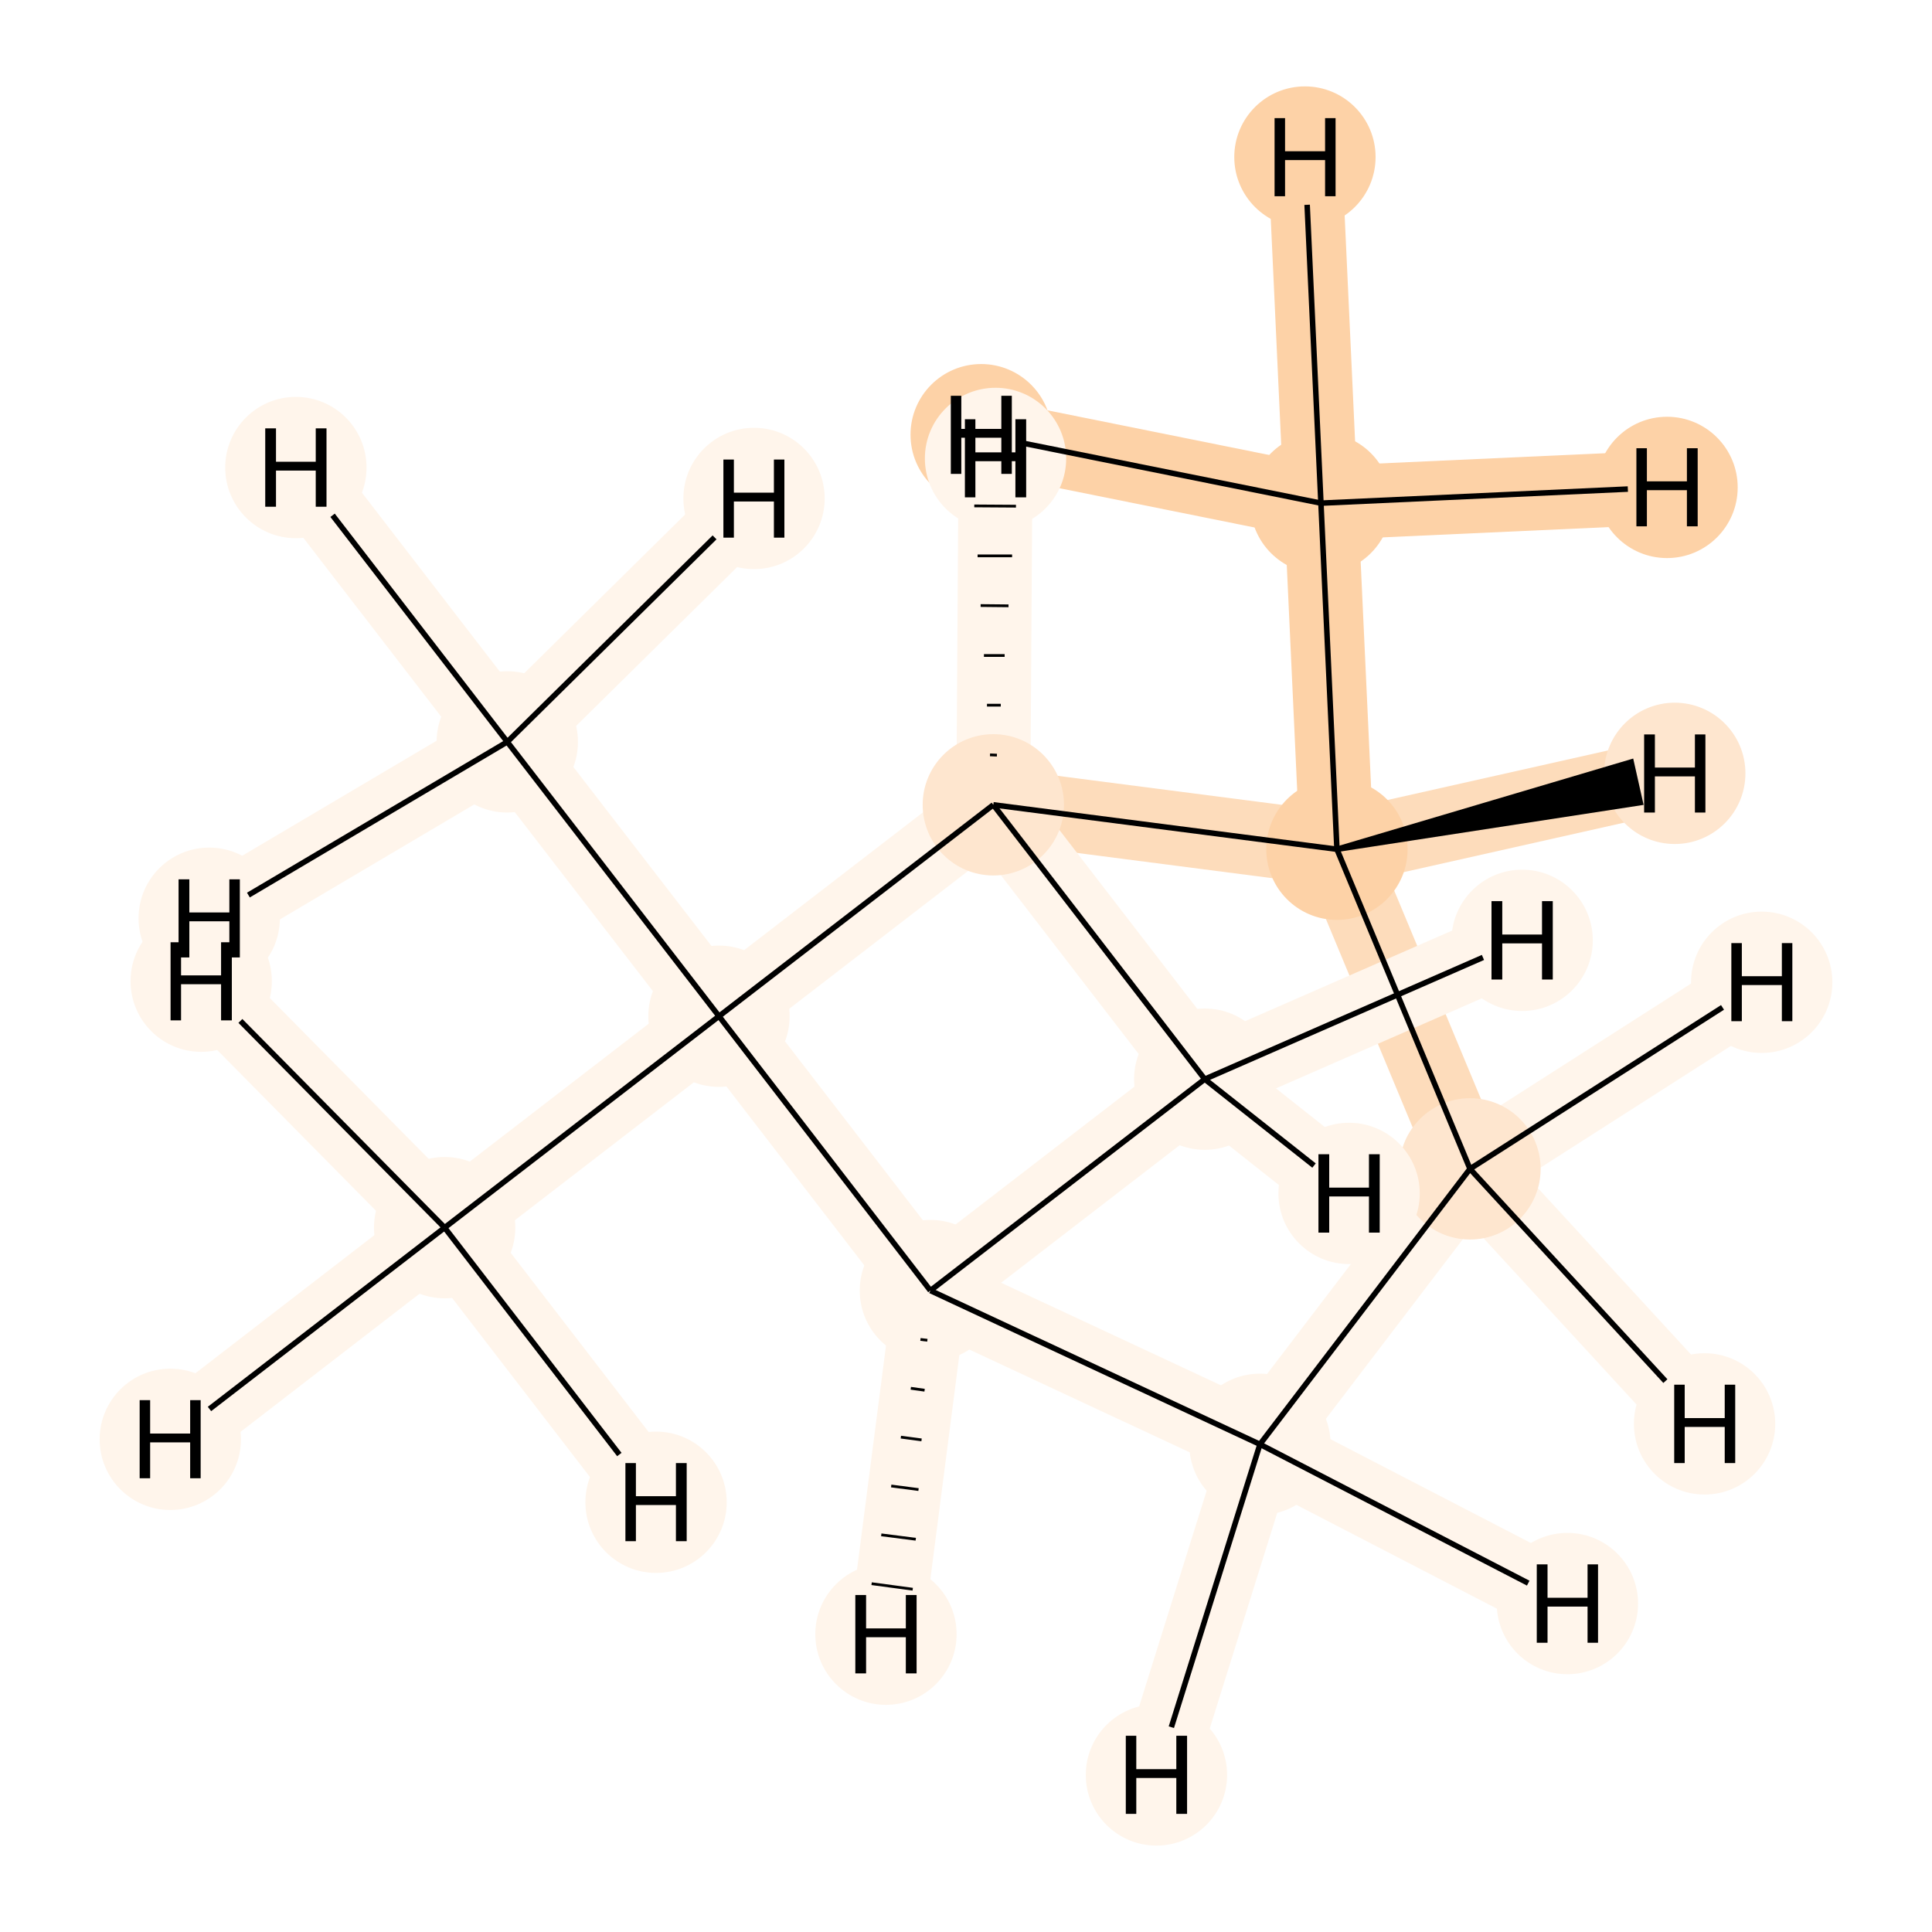 <?xml version='1.0' encoding='iso-8859-1'?>
<svg version='1.1' baseProfile='full'
              xmlns='http://www.w3.org/2000/svg'
                      xmlns:rdkit='http://www.rdkit.org/xml'
                      xmlns:xlink='http://www.w3.org/1999/xlink'
                  xml:space='preserve'
width='700px' height='700px' viewBox='0 0 700 700'>
<!-- END OF HEADER -->
<rect style='opacity:1.0;fill:#FFFFFF;stroke:none' width='700.0' height='700.0' x='0.0' y='0.0'> </rect>
<path d='M 478.6,182.3 L 484.4,307.7' style='fill:none;fill-rule:evenodd;stroke:#FDD2A7;stroke-width:26.8px;stroke-linecap:butt;stroke-linejoin:miter;stroke-opacity:1' />
<path d='M 478.6,182.3 L 472.8,56.9' style='fill:none;fill-rule:evenodd;stroke:#FDD2A7;stroke-width:26.8px;stroke-linecap:butt;stroke-linejoin:miter;stroke-opacity:1' />
<path d='M 478.6,182.3 L 604.0,176.6' style='fill:none;fill-rule:evenodd;stroke:#FDD2A7;stroke-width:26.8px;stroke-linecap:butt;stroke-linejoin:miter;stroke-opacity:1' />
<path d='M 478.6,182.3 L 355.5,157.5' style='fill:none;fill-rule:evenodd;stroke:#FDD2A7;stroke-width:26.8px;stroke-linecap:butt;stroke-linejoin:miter;stroke-opacity:1' />
<path d='M 484.4,307.7 L 532.6,423.5' style='fill:none;fill-rule:evenodd;stroke:#FDDCBB;stroke-width:26.8px;stroke-linecap:butt;stroke-linejoin:miter;stroke-opacity:1' />
<path d='M 484.4,307.7 L 359.9,291.6' style='fill:none;fill-rule:evenodd;stroke:#FDDCBB;stroke-width:26.8px;stroke-linecap:butt;stroke-linejoin:miter;stroke-opacity:1' />
<path d='M 484.4,307.7 L 606.8,280.2' style='fill:none;fill-rule:evenodd;stroke:#FDDCBB;stroke-width:26.8px;stroke-linecap:butt;stroke-linejoin:miter;stroke-opacity:1' />
<path d='M 532.6,423.5 L 456.5,523.3' style='fill:none;fill-rule:evenodd;stroke:#FFF5EB;stroke-width:26.8px;stroke-linecap:butt;stroke-linejoin:miter;stroke-opacity:1' />
<path d='M 532.6,423.5 L 638.3,355.9' style='fill:none;fill-rule:evenodd;stroke:#FFF5EB;stroke-width:26.8px;stroke-linecap:butt;stroke-linejoin:miter;stroke-opacity:1' />
<path d='M 532.6,423.5 L 617.6,515.9' style='fill:none;fill-rule:evenodd;stroke:#FFF5EB;stroke-width:26.8px;stroke-linecap:butt;stroke-linejoin:miter;stroke-opacity:1' />
<path d='M 456.5,523.3 L 337.1,467.6' style='fill:none;fill-rule:evenodd;stroke:#FFF5EB;stroke-width:26.8px;stroke-linecap:butt;stroke-linejoin:miter;stroke-opacity:1' />
<path d='M 456.5,523.3 L 567.9,581.0' style='fill:none;fill-rule:evenodd;stroke:#FFF5EB;stroke-width:26.8px;stroke-linecap:butt;stroke-linejoin:miter;stroke-opacity:1' />
<path d='M 456.5,523.3 L 419.0,643.1' style='fill:none;fill-rule:evenodd;stroke:#FFF5EB;stroke-width:26.8px;stroke-linecap:butt;stroke-linejoin:miter;stroke-opacity:1' />
<path d='M 337.1,467.6 L 436.5,391.0' style='fill:none;fill-rule:evenodd;stroke:#FFF5EB;stroke-width:26.8px;stroke-linecap:butt;stroke-linejoin:miter;stroke-opacity:1' />
<path d='M 337.1,467.6 L 260.5,368.2' style='fill:none;fill-rule:evenodd;stroke:#FFF5EB;stroke-width:26.8px;stroke-linecap:butt;stroke-linejoin:miter;stroke-opacity:1' />
<path d='M 337.1,467.6 L 321.0,592.1' style='fill:none;fill-rule:evenodd;stroke:#FFF5EB;stroke-width:26.8px;stroke-linecap:butt;stroke-linejoin:miter;stroke-opacity:1' />
<path d='M 436.5,391.0 L 359.9,291.6' style='fill:none;fill-rule:evenodd;stroke:#FFF5EB;stroke-width:26.8px;stroke-linecap:butt;stroke-linejoin:miter;stroke-opacity:1' />
<path d='M 436.5,391.0 L 551.5,340.7' style='fill:none;fill-rule:evenodd;stroke:#FFF5EB;stroke-width:26.8px;stroke-linecap:butt;stroke-linejoin:miter;stroke-opacity:1' />
<path d='M 436.5,391.0 L 488.8,432.4' style='fill:none;fill-rule:evenodd;stroke:#FFF5EB;stroke-width:26.8px;stroke-linecap:butt;stroke-linejoin:miter;stroke-opacity:1' />
<path d='M 359.9,291.6 L 260.5,368.2' style='fill:none;fill-rule:evenodd;stroke:#FFF5EB;stroke-width:26.8px;stroke-linecap:butt;stroke-linejoin:miter;stroke-opacity:1' />
<path d='M 359.9,291.6 L 360.7,166.1' style='fill:none;fill-rule:evenodd;stroke:#FFF5EB;stroke-width:26.8px;stroke-linecap:butt;stroke-linejoin:miter;stroke-opacity:1' />
<path d='M 260.5,368.2 L 161.1,444.8' style='fill:none;fill-rule:evenodd;stroke:#FFF5EB;stroke-width:26.8px;stroke-linecap:butt;stroke-linejoin:miter;stroke-opacity:1' />
<path d='M 260.5,368.2 L 183.8,268.8' style='fill:none;fill-rule:evenodd;stroke:#FFF5EB;stroke-width:26.8px;stroke-linecap:butt;stroke-linejoin:miter;stroke-opacity:1' />
<path d='M 161.1,444.8 L 61.7,521.5' style='fill:none;fill-rule:evenodd;stroke:#FFF5EB;stroke-width:26.8px;stroke-linecap:butt;stroke-linejoin:miter;stroke-opacity:1' />
<path d='M 161.1,444.8 L 72.9,355.5' style='fill:none;fill-rule:evenodd;stroke:#FFF5EB;stroke-width:26.8px;stroke-linecap:butt;stroke-linejoin:miter;stroke-opacity:1' />
<path d='M 161.1,444.8 L 237.7,544.3' style='fill:none;fill-rule:evenodd;stroke:#FFF5EB;stroke-width:26.8px;stroke-linecap:butt;stroke-linejoin:miter;stroke-opacity:1' />
<path d='M 183.8,268.8 L 107.2,169.4' style='fill:none;fill-rule:evenodd;stroke:#FFF5EB;stroke-width:26.8px;stroke-linecap:butt;stroke-linejoin:miter;stroke-opacity:1' />
<path d='M 183.8,268.8 L 75.8,332.7' style='fill:none;fill-rule:evenodd;stroke:#FFF5EB;stroke-width:26.8px;stroke-linecap:butt;stroke-linejoin:miter;stroke-opacity:1' />
<path d='M 183.8,268.8 L 273.2,180.6' style='fill:none;fill-rule:evenodd;stroke:#FFF5EB;stroke-width:26.8px;stroke-linecap:butt;stroke-linejoin:miter;stroke-opacity:1' />
<ellipse cx='478.6' cy='182.3' rx='25.1' ry='25.1'  style='fill:#FDD2A7;fill-rule:evenodd;stroke:#FDD2A7;stroke-width:1.0px;stroke-linecap:butt;stroke-linejoin:miter;stroke-opacity:1' />
<ellipse cx='484.4' cy='307.7' rx='25.1' ry='25.1'  style='fill:#FDD2A7;fill-rule:evenodd;stroke:#FDD2A7;stroke-width:1.0px;stroke-linecap:butt;stroke-linejoin:miter;stroke-opacity:1' />
<ellipse cx='532.6' cy='423.5' rx='25.1' ry='25.1'  style='fill:#FEE6CF;fill-rule:evenodd;stroke:#FEE6CF;stroke-width:1.0px;stroke-linecap:butt;stroke-linejoin:miter;stroke-opacity:1' />
<ellipse cx='456.5' cy='523.3' rx='25.1' ry='25.1'  style='fill:#FFF5EB;fill-rule:evenodd;stroke:#FFF5EB;stroke-width:1.0px;stroke-linecap:butt;stroke-linejoin:miter;stroke-opacity:1' />
<ellipse cx='337.1' cy='467.6' rx='25.1' ry='25.1'  style='fill:#FFF5EB;fill-rule:evenodd;stroke:#FFF5EB;stroke-width:1.0px;stroke-linecap:butt;stroke-linejoin:miter;stroke-opacity:1' />
<ellipse cx='436.5' cy='391.0' rx='25.1' ry='25.1'  style='fill:#FFF5EB;fill-rule:evenodd;stroke:#FFF5EB;stroke-width:1.0px;stroke-linecap:butt;stroke-linejoin:miter;stroke-opacity:1' />
<ellipse cx='359.9' cy='291.6' rx='25.1' ry='25.1'  style='fill:#FEE6CF;fill-rule:evenodd;stroke:#FEE6CF;stroke-width:1.0px;stroke-linecap:butt;stroke-linejoin:miter;stroke-opacity:1' />
<ellipse cx='260.5' cy='368.2' rx='25.1' ry='25.1'  style='fill:#FFF5EB;fill-rule:evenodd;stroke:#FFF5EB;stroke-width:1.0px;stroke-linecap:butt;stroke-linejoin:miter;stroke-opacity:1' />
<ellipse cx='161.1' cy='444.8' rx='25.1' ry='25.1'  style='fill:#FFF5EB;fill-rule:evenodd;stroke:#FFF5EB;stroke-width:1.0px;stroke-linecap:butt;stroke-linejoin:miter;stroke-opacity:1' />
<ellipse cx='183.8' cy='268.8' rx='25.1' ry='25.1'  style='fill:#FFF5EB;fill-rule:evenodd;stroke:#FFF5EB;stroke-width:1.0px;stroke-linecap:butt;stroke-linejoin:miter;stroke-opacity:1' />
<ellipse cx='472.8' cy='56.9' rx='25.1' ry='25.1'  style='fill:#FDD2A7;fill-rule:evenodd;stroke:#FDD2A7;stroke-width:1.0px;stroke-linecap:butt;stroke-linejoin:miter;stroke-opacity:1' />
<ellipse cx='604.0' cy='176.6' rx='25.1' ry='25.1'  style='fill:#FDD2A7;fill-rule:evenodd;stroke:#FDD2A7;stroke-width:1.0px;stroke-linecap:butt;stroke-linejoin:miter;stroke-opacity:1' />
<ellipse cx='355.5' cy='157.5' rx='25.1' ry='25.1'  style='fill:#FDD2A7;fill-rule:evenodd;stroke:#FDD2A7;stroke-width:1.0px;stroke-linecap:butt;stroke-linejoin:miter;stroke-opacity:1' />
<ellipse cx='606.8' cy='280.2' rx='25.1' ry='25.1'  style='fill:#FEE6CF;fill-rule:evenodd;stroke:#FEE6CF;stroke-width:1.0px;stroke-linecap:butt;stroke-linejoin:miter;stroke-opacity:1' />
<ellipse cx='638.3' cy='355.9' rx='25.1' ry='25.1'  style='fill:#FFF5EB;fill-rule:evenodd;stroke:#FFF5EB;stroke-width:1.0px;stroke-linecap:butt;stroke-linejoin:miter;stroke-opacity:1' />
<ellipse cx='617.6' cy='515.9' rx='25.1' ry='25.1'  style='fill:#FFF5EB;fill-rule:evenodd;stroke:#FFF5EB;stroke-width:1.0px;stroke-linecap:butt;stroke-linejoin:miter;stroke-opacity:1' />
<ellipse cx='567.9' cy='581.0' rx='25.1' ry='25.1'  style='fill:#FFF5EB;fill-rule:evenodd;stroke:#FFF5EB;stroke-width:1.0px;stroke-linecap:butt;stroke-linejoin:miter;stroke-opacity:1' />
<ellipse cx='419.0' cy='643.1' rx='25.1' ry='25.1'  style='fill:#FFF5EB;fill-rule:evenodd;stroke:#FFF5EB;stroke-width:1.0px;stroke-linecap:butt;stroke-linejoin:miter;stroke-opacity:1' />
<ellipse cx='321.0' cy='592.1' rx='25.1' ry='25.1'  style='fill:#FFF5EB;fill-rule:evenodd;stroke:#FFF5EB;stroke-width:1.0px;stroke-linecap:butt;stroke-linejoin:miter;stroke-opacity:1' />
<ellipse cx='551.5' cy='340.7' rx='25.1' ry='25.1'  style='fill:#FFF5EB;fill-rule:evenodd;stroke:#FFF5EB;stroke-width:1.0px;stroke-linecap:butt;stroke-linejoin:miter;stroke-opacity:1' />
<ellipse cx='488.8' cy='432.4' rx='25.1' ry='25.1'  style='fill:#FFF5EB;fill-rule:evenodd;stroke:#FFF5EB;stroke-width:1.0px;stroke-linecap:butt;stroke-linejoin:miter;stroke-opacity:1' />
<ellipse cx='360.7' cy='166.1' rx='25.1' ry='25.1'  style='fill:#FFF5EB;fill-rule:evenodd;stroke:#FFF5EB;stroke-width:1.0px;stroke-linecap:butt;stroke-linejoin:miter;stroke-opacity:1' />
<ellipse cx='61.7' cy='521.5' rx='25.1' ry='25.1'  style='fill:#FFF5EB;fill-rule:evenodd;stroke:#FFF5EB;stroke-width:1.0px;stroke-linecap:butt;stroke-linejoin:miter;stroke-opacity:1' />
<ellipse cx='72.9' cy='355.5' rx='25.1' ry='25.1'  style='fill:#FFF5EB;fill-rule:evenodd;stroke:#FFF5EB;stroke-width:1.0px;stroke-linecap:butt;stroke-linejoin:miter;stroke-opacity:1' />
<ellipse cx='237.7' cy='544.3' rx='25.1' ry='25.1'  style='fill:#FFF5EB;fill-rule:evenodd;stroke:#FFF5EB;stroke-width:1.0px;stroke-linecap:butt;stroke-linejoin:miter;stroke-opacity:1' />
<ellipse cx='107.2' cy='169.4' rx='25.1' ry='25.1'  style='fill:#FFF5EB;fill-rule:evenodd;stroke:#FFF5EB;stroke-width:1.0px;stroke-linecap:butt;stroke-linejoin:miter;stroke-opacity:1' />
<ellipse cx='75.8' cy='332.7' rx='25.1' ry='25.1'  style='fill:#FFF5EB;fill-rule:evenodd;stroke:#FFF5EB;stroke-width:1.0px;stroke-linecap:butt;stroke-linejoin:miter;stroke-opacity:1' />
<ellipse cx='273.2' cy='180.6' rx='25.1' ry='25.1'  style='fill:#FFF5EB;fill-rule:evenodd;stroke:#FFF5EB;stroke-width:1.0px;stroke-linecap:butt;stroke-linejoin:miter;stroke-opacity:1' />
<path class='bond-0 atom-0 atom-1' d='M 478.6,182.3 L 484.4,307.7' style='fill:none;fill-rule:evenodd;stroke:#000000;stroke-width:2.0px;stroke-linecap:butt;stroke-linejoin:miter;stroke-opacity:1' />
<path class='bond-11 atom-0 atom-10' d='M 478.6,182.3 L 473.6,74.2' style='fill:none;fill-rule:evenodd;stroke:#000000;stroke-width:2.0px;stroke-linecap:butt;stroke-linejoin:miter;stroke-opacity:1' />
<path class='bond-12 atom-0 atom-11' d='M 478.6,182.3 L 589.8,177.2' style='fill:none;fill-rule:evenodd;stroke:#000000;stroke-width:2.0px;stroke-linecap:butt;stroke-linejoin:miter;stroke-opacity:1' />
<path class='bond-13 atom-0 atom-12' d='M 478.6,182.3 L 369.8,160.4' style='fill:none;fill-rule:evenodd;stroke:#000000;stroke-width:2.0px;stroke-linecap:butt;stroke-linejoin:miter;stroke-opacity:1' />
<path class='bond-1 atom-1 atom-2' d='M 484.4,307.7 L 532.6,423.5' style='fill:none;fill-rule:evenodd;stroke:#000000;stroke-width:2.0px;stroke-linecap:butt;stroke-linejoin:miter;stroke-opacity:1' />
<path class='bond-9 atom-6 atom-1' d='M 359.9,291.6 L 484.4,307.7' style='fill:none;fill-rule:evenodd;stroke:#000000;stroke-width:2.0px;stroke-linecap:butt;stroke-linejoin:miter;stroke-opacity:1' />
<path class='bond-14 atom-1 atom-13' d='M 484.4,307.7 L 594.3,290.8 L 591.0,276.1 Z' style='fill:#000000;fill-rule:evenodd;fill-opacity:1;stroke:#000000;stroke-width:2.0px;stroke-linecap:butt;stroke-linejoin:miter;stroke-opacity:1;' />
<path class='bond-2 atom-2 atom-3' d='M 532.6,423.5 L 456.5,523.3' style='fill:none;fill-rule:evenodd;stroke:#000000;stroke-width:2.0px;stroke-linecap:butt;stroke-linejoin:miter;stroke-opacity:1' />
<path class='bond-15 atom-2 atom-14' d='M 532.6,423.5 L 624.1,365.0' style='fill:none;fill-rule:evenodd;stroke:#000000;stroke-width:2.0px;stroke-linecap:butt;stroke-linejoin:miter;stroke-opacity:1' />
<path class='bond-16 atom-2 atom-15' d='M 532.6,423.5 L 603.4,500.4' style='fill:none;fill-rule:evenodd;stroke:#000000;stroke-width:2.0px;stroke-linecap:butt;stroke-linejoin:miter;stroke-opacity:1' />
<path class='bond-3 atom-3 atom-4' d='M 456.5,523.3 L 337.1,467.6' style='fill:none;fill-rule:evenodd;stroke:#000000;stroke-width:2.0px;stroke-linecap:butt;stroke-linejoin:miter;stroke-opacity:1' />
<path class='bond-17 atom-3 atom-16' d='M 456.5,523.3 L 553.7,573.6' style='fill:none;fill-rule:evenodd;stroke:#000000;stroke-width:2.0px;stroke-linecap:butt;stroke-linejoin:miter;stroke-opacity:1' />
<path class='bond-18 atom-3 atom-17' d='M 456.5,523.3 L 424.4,625.8' style='fill:none;fill-rule:evenodd;stroke:#000000;stroke-width:2.0px;stroke-linecap:butt;stroke-linejoin:miter;stroke-opacity:1' />
<path class='bond-4 atom-4 atom-5' d='M 337.1,467.6 L 436.5,391.0' style='fill:none;fill-rule:evenodd;stroke:#000000;stroke-width:2.0px;stroke-linecap:butt;stroke-linejoin:miter;stroke-opacity:1' />
<path class='bond-10 atom-7 atom-4' d='M 260.5,368.2 L 337.1,467.6' style='fill:none;fill-rule:evenodd;stroke:#000000;stroke-width:2.0px;stroke-linecap:butt;stroke-linejoin:miter;stroke-opacity:1' />
<path class='bond-19 atom-4 atom-18' d='M 333.5,485.3 L 336.0,485.6' style='fill:none;fill-rule:evenodd;stroke:#000000;stroke-width:1.0px;stroke-linecap:butt;stroke-linejoin:miter;stroke-opacity:1' />
<path class='bond-19 atom-4 atom-18' d='M 330.0,503.0 L 335.0,503.7' style='fill:none;fill-rule:evenodd;stroke:#000000;stroke-width:1.0px;stroke-linecap:butt;stroke-linejoin:miter;stroke-opacity:1' />
<path class='bond-19 atom-4 atom-18' d='M 326.4,520.7 L 333.9,521.7' style='fill:none;fill-rule:evenodd;stroke:#000000;stroke-width:1.0px;stroke-linecap:butt;stroke-linejoin:miter;stroke-opacity:1' />
<path class='bond-19 atom-4 atom-18' d='M 322.9,538.4 L 332.8,539.7' style='fill:none;fill-rule:evenodd;stroke:#000000;stroke-width:1.0px;stroke-linecap:butt;stroke-linejoin:miter;stroke-opacity:1' />
<path class='bond-19 atom-4 atom-18' d='M 319.3,556.1 L 331.8,557.7' style='fill:none;fill-rule:evenodd;stroke:#000000;stroke-width:1.0px;stroke-linecap:butt;stroke-linejoin:miter;stroke-opacity:1' />
<path class='bond-19 atom-4 atom-18' d='M 315.8,573.8 L 330.7,575.8' style='fill:none;fill-rule:evenodd;stroke:#000000;stroke-width:1.0px;stroke-linecap:butt;stroke-linejoin:miter;stroke-opacity:1' />
<path class='bond-5 atom-5 atom-6' d='M 436.5,391.0 L 359.9,291.6' style='fill:none;fill-rule:evenodd;stroke:#000000;stroke-width:2.0px;stroke-linecap:butt;stroke-linejoin:miter;stroke-opacity:1' />
<path class='bond-20 atom-5 atom-19' d='M 436.5,391.0 L 537.3,346.9' style='fill:none;fill-rule:evenodd;stroke:#000000;stroke-width:2.0px;stroke-linecap:butt;stroke-linejoin:miter;stroke-opacity:1' />
<path class='bond-21 atom-5 atom-20' d='M 436.5,391.0 L 476.1,422.3' style='fill:none;fill-rule:evenodd;stroke:#000000;stroke-width:2.0px;stroke-linecap:butt;stroke-linejoin:miter;stroke-opacity:1' />
<path class='bond-6 atom-6 atom-7' d='M 359.9,291.6 L 260.5,368.2' style='fill:none;fill-rule:evenodd;stroke:#000000;stroke-width:2.0px;stroke-linecap:butt;stroke-linejoin:miter;stroke-opacity:1' />
<path class='bond-22 atom-6 atom-21' d='M 361.2,273.6 L 358.7,273.5' style='fill:none;fill-rule:evenodd;stroke:#000000;stroke-width:1.0px;stroke-linecap:butt;stroke-linejoin:miter;stroke-opacity:1' />
<path class='bond-22 atom-6 atom-21' d='M 362.6,255.5 L 357.6,255.5' style='fill:none;fill-rule:evenodd;stroke:#000000;stroke-width:1.0px;stroke-linecap:butt;stroke-linejoin:miter;stroke-opacity:1' />
<path class='bond-22 atom-6 atom-21' d='M 364.0,237.5 L 356.5,237.5' style='fill:none;fill-rule:evenodd;stroke:#000000;stroke-width:1.0px;stroke-linecap:butt;stroke-linejoin:miter;stroke-opacity:1' />
<path class='bond-22 atom-6 atom-21' d='M 365.4,219.5 L 355.3,219.4' style='fill:none;fill-rule:evenodd;stroke:#000000;stroke-width:1.0px;stroke-linecap:butt;stroke-linejoin:miter;stroke-opacity:1' />
<path class='bond-22 atom-6 atom-21' d='M 366.7,201.4 L 354.2,201.4' style='fill:none;fill-rule:evenodd;stroke:#000000;stroke-width:1.0px;stroke-linecap:butt;stroke-linejoin:miter;stroke-opacity:1' />
<path class='bond-22 atom-6 atom-21' d='M 368.1,183.4 L 353.0,183.3' style='fill:none;fill-rule:evenodd;stroke:#000000;stroke-width:1.0px;stroke-linecap:butt;stroke-linejoin:miter;stroke-opacity:1' />
<path class='bond-7 atom-7 atom-8' d='M 260.5,368.2 L 161.1,444.8' style='fill:none;fill-rule:evenodd;stroke:#000000;stroke-width:2.0px;stroke-linecap:butt;stroke-linejoin:miter;stroke-opacity:1' />
<path class='bond-8 atom-7 atom-9' d='M 260.5,368.2 L 183.8,268.8' style='fill:none;fill-rule:evenodd;stroke:#000000;stroke-width:2.0px;stroke-linecap:butt;stroke-linejoin:miter;stroke-opacity:1' />
<path class='bond-23 atom-8 atom-22' d='M 161.1,444.8 L 75.9,510.5' style='fill:none;fill-rule:evenodd;stroke:#000000;stroke-width:2.0px;stroke-linecap:butt;stroke-linejoin:miter;stroke-opacity:1' />
<path class='bond-24 atom-8 atom-23' d='M 161.1,444.8 L 87.1,369.9' style='fill:none;fill-rule:evenodd;stroke:#000000;stroke-width:2.0px;stroke-linecap:butt;stroke-linejoin:miter;stroke-opacity:1' />
<path class='bond-25 atom-8 atom-24' d='M 161.1,444.8 L 224.4,527.0' style='fill:none;fill-rule:evenodd;stroke:#000000;stroke-width:2.0px;stroke-linecap:butt;stroke-linejoin:miter;stroke-opacity:1' />
<path class='bond-26 atom-9 atom-25' d='M 183.8,268.8 L 120.5,186.7' style='fill:none;fill-rule:evenodd;stroke:#000000;stroke-width:2.0px;stroke-linecap:butt;stroke-linejoin:miter;stroke-opacity:1' />
<path class='bond-27 atom-9 atom-26' d='M 183.8,268.8 L 90.0,324.3' style='fill:none;fill-rule:evenodd;stroke:#000000;stroke-width:2.0px;stroke-linecap:butt;stroke-linejoin:miter;stroke-opacity:1' />
<path class='bond-28 atom-9 atom-27' d='M 183.8,268.8 L 258.9,194.7' style='fill:none;fill-rule:evenodd;stroke:#000000;stroke-width:2.0px;stroke-linecap:butt;stroke-linejoin:miter;stroke-opacity:1' />
<path  class='atom-10' d='M 461.8 42.8
L 465.6 42.8
L 465.6 54.8
L 480.1 54.8
L 480.1 42.8
L 483.9 42.8
L 483.9 71.1
L 480.1 71.1
L 480.1 58.0
L 465.6 58.0
L 465.6 71.1
L 461.8 71.1
L 461.8 42.8
' fill='#000000'/>
<path  class='atom-11' d='M 592.9 162.4
L 596.7 162.4
L 596.7 174.4
L 611.2 174.4
L 611.2 162.4
L 615.1 162.4
L 615.1 190.7
L 611.2 190.7
L 611.2 177.6
L 596.7 177.6
L 596.7 190.7
L 592.9 190.7
L 592.9 162.4
' fill='#000000'/>
<path  class='atom-12' d='M 344.5 143.4
L 348.3 143.4
L 348.3 155.4
L 362.8 155.4
L 362.8 143.4
L 366.6 143.4
L 366.6 171.7
L 362.8 171.7
L 362.8 158.6
L 348.3 158.6
L 348.3 171.7
L 344.5 171.7
L 344.5 143.4
' fill='#000000'/>
<path  class='atom-13' d='M 595.7 266.1
L 599.6 266.1
L 599.6 278.1
L 614.1 278.1
L 614.1 266.1
L 617.9 266.1
L 617.9 294.4
L 614.1 294.4
L 614.1 281.3
L 599.6 281.3
L 599.6 294.4
L 595.7 294.4
L 595.7 266.1
' fill='#000000'/>
<path  class='atom-14' d='M 627.3 341.7
L 631.1 341.7
L 631.1 353.7
L 645.6 353.7
L 645.6 341.7
L 649.4 341.7
L 649.4 370.0
L 645.6 370.0
L 645.6 356.9
L 631.1 356.9
L 631.1 370.0
L 627.3 370.0
L 627.3 341.7
' fill='#000000'/>
<path  class='atom-15' d='M 606.6 501.7
L 610.4 501.7
L 610.4 513.8
L 624.9 513.8
L 624.9 501.7
L 628.7 501.7
L 628.7 530.1
L 624.9 530.1
L 624.9 517.0
L 610.4 517.0
L 610.4 530.1
L 606.6 530.1
L 606.6 501.7
' fill='#000000'/>
<path  class='atom-16' d='M 556.8 566.8
L 560.7 566.8
L 560.7 578.9
L 575.2 578.9
L 575.2 566.8
L 579.0 566.8
L 579.0 595.2
L 575.2 595.2
L 575.2 582.1
L 560.7 582.1
L 560.7 595.2
L 556.8 595.2
L 556.8 566.8
' fill='#000000'/>
<path  class='atom-17' d='M 407.9 628.9
L 411.7 628.9
L 411.7 641.0
L 426.2 641.0
L 426.2 628.9
L 430.1 628.9
L 430.1 657.2
L 426.2 657.2
L 426.2 644.2
L 411.7 644.2
L 411.7 657.2
L 407.9 657.2
L 407.9 628.9
' fill='#000000'/>
<path  class='atom-18' d='M 309.9 577.9
L 313.8 577.9
L 313.8 590.0
L 328.2 590.0
L 328.2 577.9
L 332.1 577.9
L 332.1 606.3
L 328.2 606.3
L 328.2 593.2
L 313.8 593.2
L 313.8 606.3
L 309.9 606.3
L 309.9 577.9
' fill='#000000'/>
<path  class='atom-19' d='M 540.4 326.5
L 544.3 326.5
L 544.3 338.6
L 558.7 338.6
L 558.7 326.5
L 562.6 326.5
L 562.6 354.9
L 558.7 354.9
L 558.7 341.8
L 544.3 341.8
L 544.3 354.9
L 540.4 354.9
L 540.4 326.5
' fill='#000000'/>
<path  class='atom-20' d='M 477.7 418.2
L 481.6 418.2
L 481.6 430.3
L 496.0 430.3
L 496.0 418.2
L 499.9 418.2
L 499.9 446.6
L 496.0 446.6
L 496.0 433.5
L 481.6 433.5
L 481.6 446.6
L 477.7 446.6
L 477.7 418.2
' fill='#000000'/>
<path  class='atom-21' d='M 349.6 151.9
L 353.4 151.9
L 353.4 163.9
L 367.9 163.9
L 367.9 151.9
L 371.8 151.9
L 371.8 180.2
L 367.9 180.2
L 367.9 167.1
L 353.4 167.1
L 353.4 180.2
L 349.6 180.2
L 349.6 151.9
' fill='#000000'/>
<path  class='atom-22' d='M 50.6 507.3
L 54.4 507.3
L 54.4 519.4
L 68.9 519.4
L 68.9 507.3
L 72.7 507.3
L 72.7 535.6
L 68.9 535.6
L 68.9 522.6
L 54.4 522.6
L 54.4 535.6
L 50.6 535.6
L 50.6 507.3
' fill='#000000'/>
<path  class='atom-23' d='M 61.8 341.4
L 65.6 341.4
L 65.6 353.4
L 80.1 353.4
L 80.1 341.4
L 84.0 341.4
L 84.0 369.7
L 80.1 369.7
L 80.1 356.6
L 65.6 356.6
L 65.6 369.7
L 61.8 369.7
L 61.8 341.4
' fill='#000000'/>
<path  class='atom-24' d='M 226.6 530.1
L 230.4 530.1
L 230.4 542.1
L 244.9 542.1
L 244.9 530.1
L 248.8 530.1
L 248.8 558.4
L 244.9 558.4
L 244.9 545.3
L 230.4 545.3
L 230.4 558.4
L 226.6 558.4
L 226.6 530.1
' fill='#000000'/>
<path  class='atom-25' d='M 96.1 155.2
L 100.0 155.2
L 100.0 167.3
L 114.4 167.3
L 114.4 155.2
L 118.3 155.2
L 118.3 183.6
L 114.4 183.6
L 114.4 170.5
L 100.0 170.5
L 100.0 183.6
L 96.1 183.6
L 96.1 155.2
' fill='#000000'/>
<path  class='atom-26' d='M 64.7 318.6
L 68.6 318.6
L 68.6 330.6
L 83.1 330.6
L 83.1 318.6
L 86.9 318.6
L 86.9 346.9
L 83.1 346.9
L 83.1 333.8
L 68.6 333.8
L 68.6 346.9
L 64.7 346.9
L 64.7 318.6
' fill='#000000'/>
<path  class='atom-27' d='M 262.1 166.5
L 265.9 166.5
L 265.9 178.5
L 280.4 178.5
L 280.4 166.5
L 284.2 166.5
L 284.2 194.8
L 280.4 194.8
L 280.4 181.7
L 265.9 181.7
L 265.9 194.8
L 262.1 194.8
L 262.1 166.5
' fill='#000000'/>
</svg>
